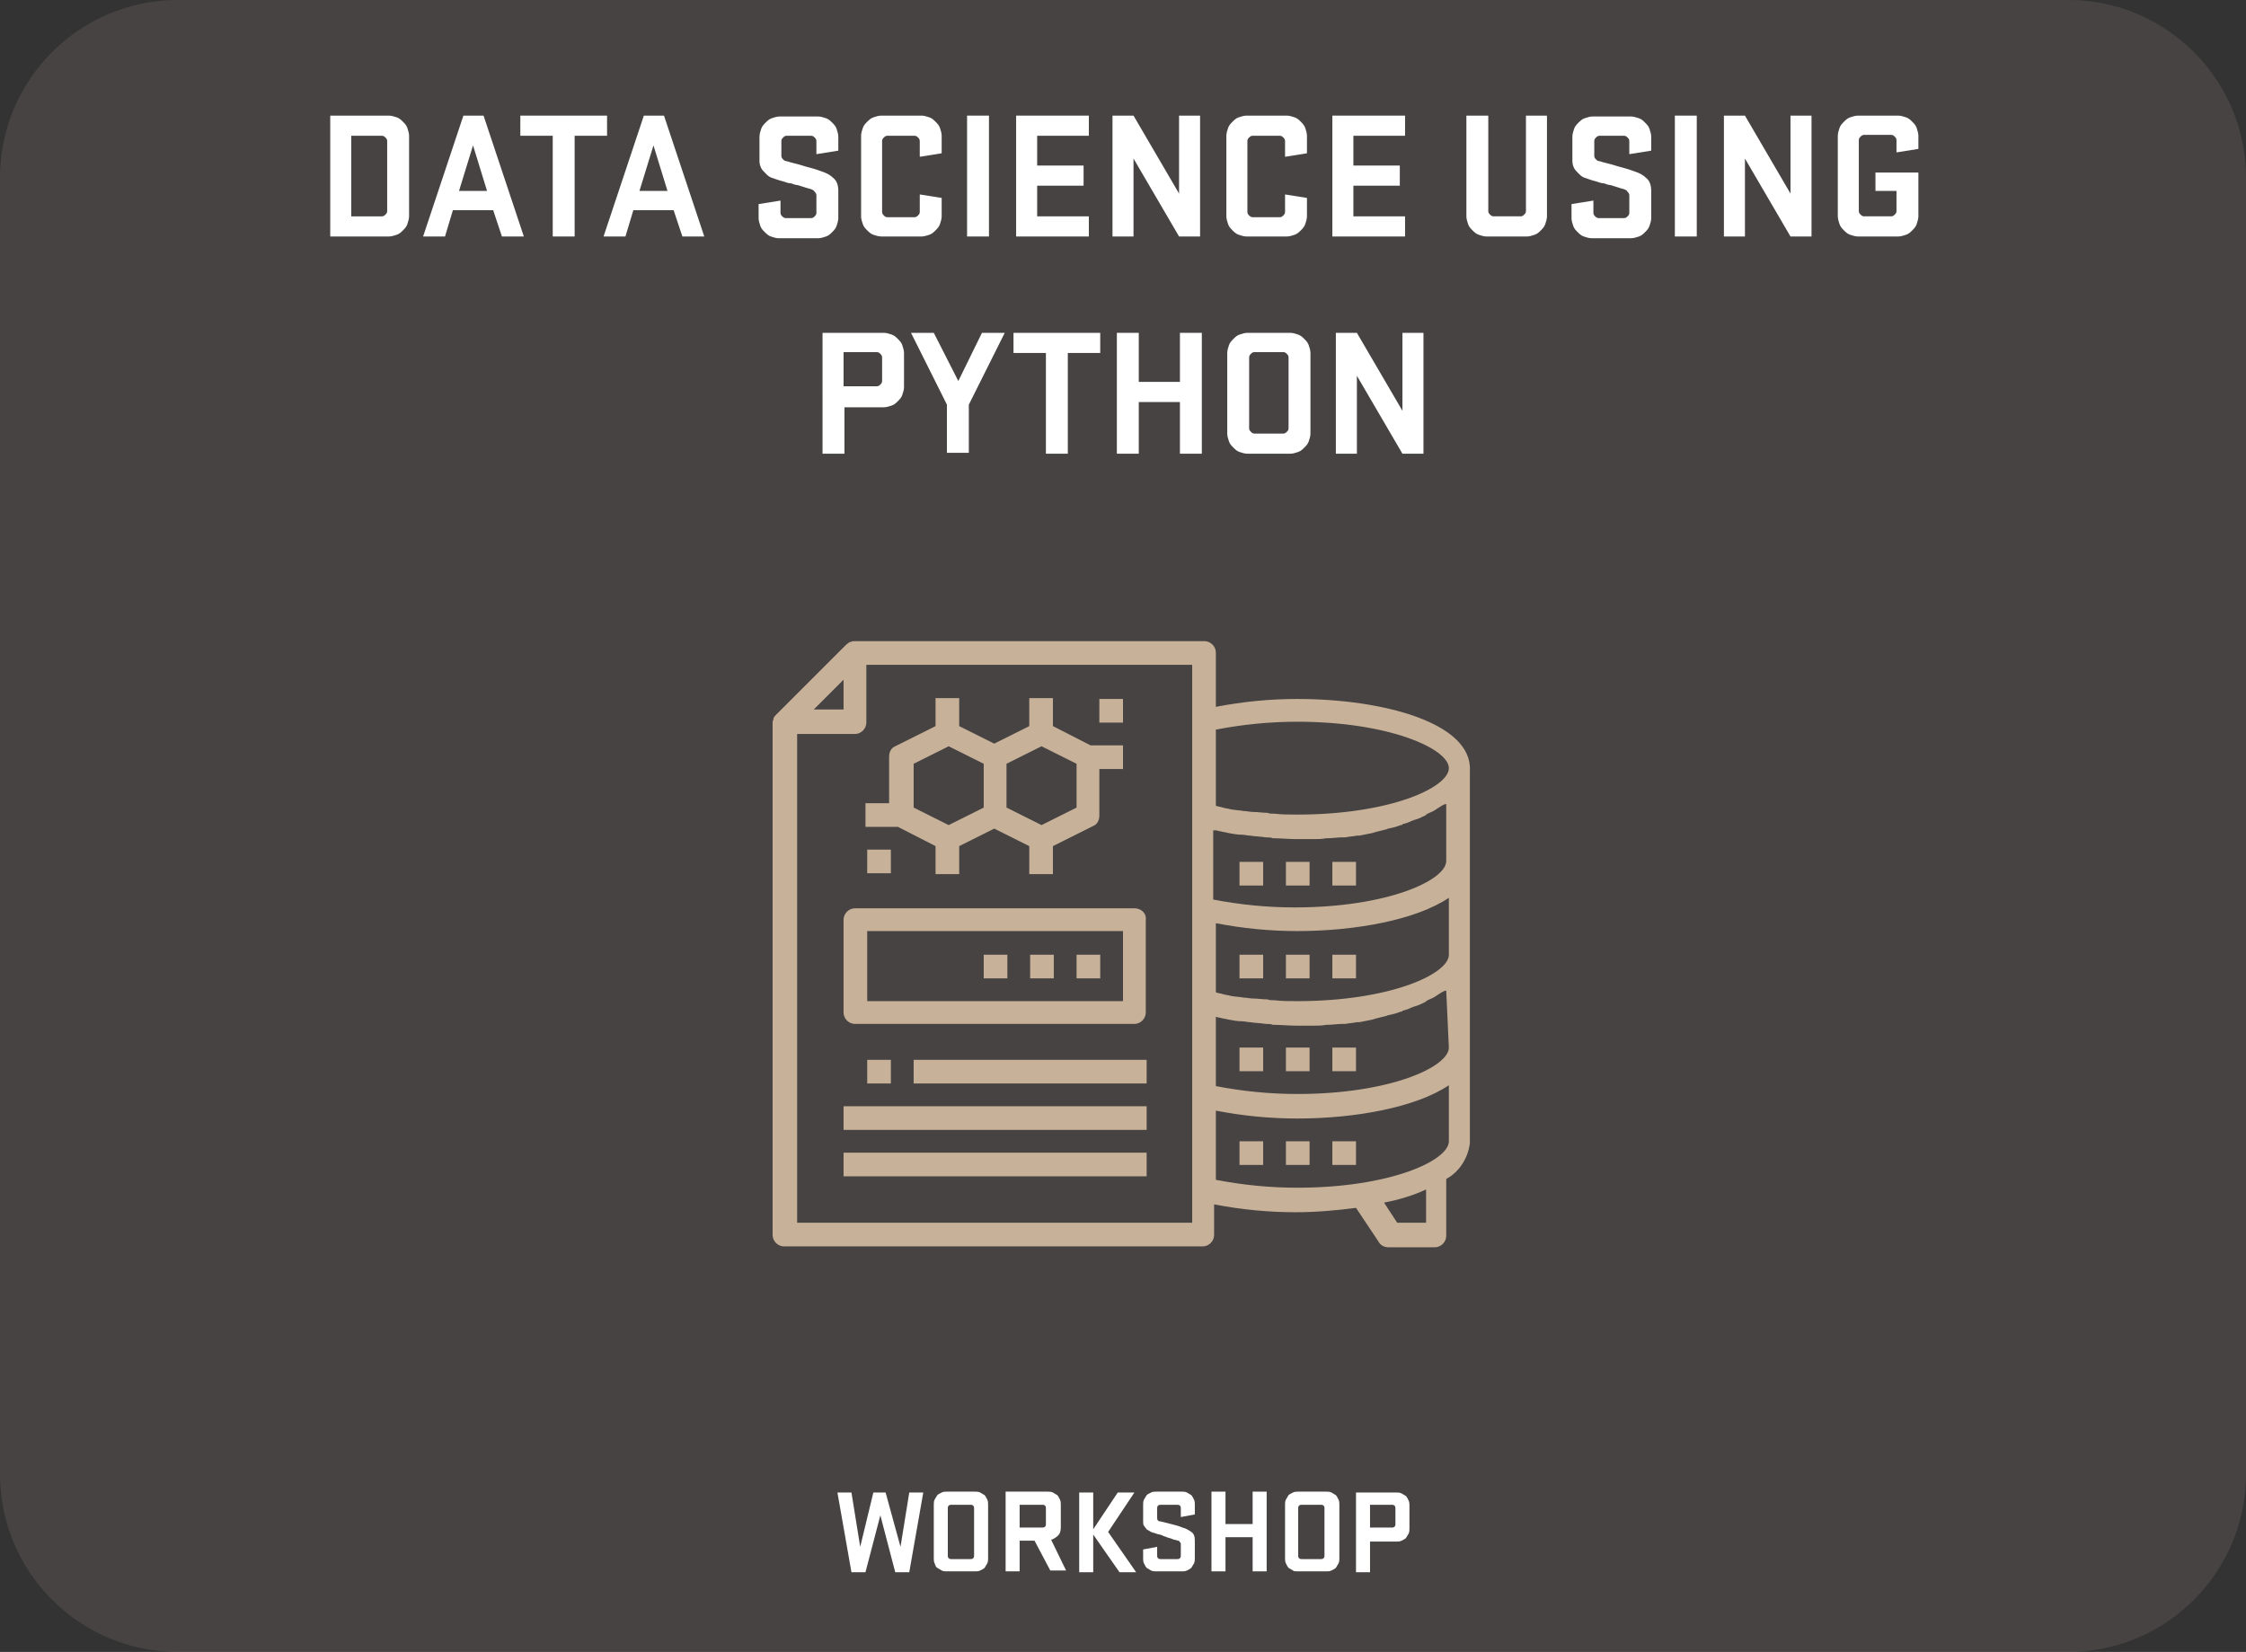 <?xml version="1.0" encoding="utf-8"?>
<!-- Generator: Adobe Illustrator 19.0.0, SVG Export Plug-In . SVG Version: 6.00 Build 0)  -->
<svg version="1.1" id="Layer_1" xmlns="http://www.w3.org/2000/svg" xmlns:xlink="http://www.w3.org/1999/xlink" x="0px" y="0px"
	 viewBox="-351 186.4 256.4 188.6" style="enable-background:new -351 186.4 256.4 188.6;" xml:space="preserve">
<rect x="-351" y="186.4" width="256.4" height="188.6" fill="#333333" stroke="none"/>
<style type="text/css">
	.st0{opacity:0.19;fill:#9E8B8A;enable-background:new    ;}
	.st1{enable-background:new    ;}
	.st2{fill:#FFFFFF;}
	.st3{fill:#C7B299;}
</style>
<path id="XMLID_40_" class="st0" d="M-114.9,375h-215.8c-11.2,0-20.3-9.1-20.3-20.3v-148c0-11.2,9.1-20.3,20.3-20.3h215.8
	c11.2,0,20.3,9.1,20.3,20.3v148C-94.6,365.9-103.7,375-114.9,375z"/>
<g class="st1">
	<path class="st2" d="M-313.3,199.6h6.7c0.3,0,0.6,0.1,0.9,0.2c0.3,0.1,0.5,0.3,0.7,0.5c0.2,0.2,0.4,0.4,0.5,0.7
		c0.1,0.3,0.2,0.6,0.2,0.9v9.2c0,0.3-0.1,0.6-0.2,0.9c-0.1,0.3-0.3,0.5-0.5,0.7c-0.2,0.2-0.4,0.4-0.7,0.5c-0.3,0.1-0.6,0.2-0.9,0.2
		h-6.7V199.6z M-306.8,202.5c0-0.2-0.1-0.3-0.2-0.4c-0.1-0.1-0.2-0.2-0.4-0.2h-3.5v9.2h3.5c0.2,0,0.3-0.1,0.4-0.2
		c0.1-0.1,0.2-0.2,0.2-0.4V202.5z"/>
	<path class="st2" d="M-291.2,213.4h-2.5l-1-3h-4.6l-0.9,3h-2.5l4.6-13.8h2.3L-291.2,213.4z M-298.6,208.2h3.2l-1.6-5.2
		L-298.6,208.2z"/>
	<path class="st2" d="M-291.7,199.6h10v2.3h-3.7v11.5h-2.5v-11.5h-3.7V199.6z"/>
	<path class="st2" d="M-270.6,213.4h-2.5l-1-3h-4.6l-0.9,3h-2.5l4.6-13.8h2.3L-270.6,213.4z M-278,208.2h3.2l-1.6-5.2L-278,208.2z"
		/>
	<path class="st2" d="M-258.4,208c-0.4-0.1-0.7-0.2-1-0.3c-0.3-0.1-0.6-0.2-0.8-0.2c-0.3-0.1-0.5-0.2-0.8-0.2
		c-0.3-0.1-0.6-0.2-1-0.3c-0.3-0.1-0.6-0.2-0.9-0.3s-0.5-0.3-0.7-0.5s-0.4-0.4-0.5-0.6c-0.1-0.2-0.2-0.5-0.2-0.8v-2.8
		c0-0.3,0.1-0.6,0.2-0.9c0.1-0.3,0.3-0.5,0.5-0.7c0.2-0.2,0.4-0.4,0.7-0.5c0.3-0.1,0.6-0.2,0.9-0.2h4.4c0.3,0,0.6,0.1,0.9,0.2
		c0.3,0.1,0.5,0.3,0.7,0.5c0.2,0.2,0.4,0.4,0.5,0.7c0.1,0.3,0.2,0.6,0.2,0.9v1.6l-2.5,0.4v-1.5c0-0.2-0.1-0.3-0.2-0.4
		c-0.1-0.1-0.2-0.2-0.4-0.2h-2.8c-0.2,0-0.3,0.1-0.4,0.2c-0.1,0.1-0.2,0.2-0.2,0.4v1.7c0,0.2,0.1,0.3,0.2,0.4
		c0.1,0.1,0.2,0.2,0.4,0.2c0.6,0.2,1.2,0.3,1.8,0.5c0.6,0.2,1.2,0.3,2,0.6c0.6,0.2,1.1,0.4,1.5,0.8c0.4,0.3,0.6,0.8,0.6,1.5v3.1
		c0,0.3-0.1,0.6-0.2,0.9c-0.1,0.3-0.3,0.5-0.5,0.7c-0.2,0.2-0.4,0.4-0.7,0.5c-0.3,0.1-0.6,0.2-0.9,0.2h-4.5c-0.3,0-0.6-0.1-0.9-0.2
		c-0.3-0.1-0.5-0.3-0.7-0.5c-0.2-0.2-0.4-0.4-0.5-0.7c-0.1-0.3-0.2-0.6-0.2-0.9v-1.6l2.5-0.4v1.4c0,0.2,0.1,0.3,0.2,0.4
		c0.1,0.1,0.2,0.2,0.4,0.2h2.9c0.2,0,0.3-0.1,0.4-0.2c0.1-0.1,0.2-0.2,0.2-0.4v-2c0-0.2-0.1-0.3-0.2-0.4
		C-258.1,208.1-258.2,208.1-258.4,208z"/>
	<path class="st2" d="M-246,208.6l2.5,0.4v2.1c0,0.3-0.1,0.6-0.2,0.9c-0.1,0.3-0.3,0.5-0.5,0.7c-0.2,0.2-0.4,0.4-0.7,0.5
		c-0.3,0.1-0.6,0.2-0.9,0.2h-4.6c-0.3,0-0.6-0.1-0.9-0.2c-0.3-0.1-0.5-0.3-0.7-0.5c-0.2-0.2-0.4-0.4-0.5-0.7
		c-0.1-0.3-0.2-0.6-0.2-0.9v-9.2c0-0.3,0.1-0.6,0.2-0.9c0.1-0.3,0.3-0.5,0.5-0.7c0.2-0.2,0.4-0.4,0.7-0.5c0.3-0.1,0.6-0.2,0.9-0.2
		h4.6c0.3,0,0.6,0.1,0.9,0.2c0.3,0.1,0.5,0.3,0.7,0.5c0.2,0.2,0.4,0.4,0.5,0.7c0.1,0.3,0.2,0.6,0.2,0.9v2l-2.5,0.4v-1.8
		c0-0.2-0.1-0.3-0.2-0.4c-0.1-0.1-0.2-0.2-0.4-0.2h-3.1c-0.2,0-0.3,0.1-0.4,0.2c-0.1,0.1-0.2,0.2-0.2,0.4v8.1c0,0.2,0.1,0.3,0.2,0.4
		c0.1,0.1,0.2,0.2,0.4,0.2h3.1c0.2,0,0.3-0.1,0.4-0.2c0.1-0.1,0.2-0.2,0.2-0.4V208.6z"/>
	<path class="st2" d="M-238.1,213.4h-2.5v-13.8h2.5V213.4z"/>
	<path class="st2" d="M-235,199.6h8.3v2.3h-5.9v3.4h5.3v2.3h-5.3v3.5h5.9v2.3h-8.3V199.6z"/>
	<path class="st2" d="M-214,213.4h-2.4l-5.2-8.9v8.9h-2.4v-13.8h2.4l5.2,8.9v-8.9h2.4V213.4z"/>
	<path class="st2" d="M-204.3,208.6l2.5,0.4v2.1c0,0.3-0.1,0.6-0.2,0.9c-0.1,0.3-0.3,0.5-0.5,0.7c-0.2,0.2-0.4,0.4-0.7,0.5
		c-0.3,0.1-0.6,0.2-0.9,0.2h-4.6c-0.3,0-0.6-0.1-0.9-0.2c-0.3-0.1-0.5-0.3-0.7-0.5c-0.2-0.2-0.4-0.4-0.5-0.7s-0.2-0.6-0.2-0.9v-9.2
		c0-0.3,0.1-0.6,0.2-0.9s0.3-0.5,0.5-0.7c0.2-0.2,0.4-0.4,0.7-0.5c0.3-0.1,0.6-0.2,0.9-0.2h4.6c0.3,0,0.6,0.1,0.9,0.2
		c0.3,0.1,0.5,0.3,0.7,0.5c0.2,0.2,0.4,0.4,0.5,0.7c0.1,0.3,0.2,0.6,0.2,0.9v2l-2.5,0.4v-1.8c0-0.2-0.1-0.3-0.2-0.4
		c-0.1-0.1-0.2-0.2-0.4-0.2h-3.1c-0.2,0-0.3,0.1-0.4,0.2s-0.2,0.2-0.2,0.4v8.1c0,0.2,0.1,0.3,0.2,0.4c0.1,0.1,0.2,0.2,0.4,0.2h3.1
		c0.2,0,0.3-0.1,0.4-0.2c0.1-0.1,0.2-0.2,0.2-0.4V208.6z"/>
	<path class="st2" d="M-198.9,199.6h8.3v2.3h-5.9v3.4h5.3v2.3h-5.3v3.5h5.9v2.3h-8.3V199.6z"/>
	<path class="st2" d="M-176.9,199.6h2.5v11.5c0,0.3-0.1,0.6-0.2,0.9c-0.1,0.3-0.3,0.5-0.5,0.7c-0.2,0.2-0.4,0.4-0.7,0.5
		c-0.3,0.1-0.6,0.2-0.9,0.2h-4.6c-0.3,0-0.6-0.1-0.9-0.2c-0.3-0.1-0.5-0.3-0.7-0.5c-0.2-0.2-0.4-0.4-0.5-0.7s-0.2-0.6-0.2-0.9v-11.5
		h2.5v10.9c0,0.2,0.1,0.3,0.2,0.4c0.1,0.1,0.2,0.2,0.4,0.2h3.1c0.2,0,0.3-0.1,0.4-0.2c0.1-0.1,0.2-0.2,0.2-0.4V199.6z"/>
	<path class="st2" d="M-165.6,208c-0.4-0.1-0.7-0.2-1-0.3c-0.3-0.1-0.6-0.2-0.8-0.2c-0.3-0.1-0.5-0.2-0.8-0.2
		c-0.3-0.1-0.6-0.2-1-0.3c-0.3-0.1-0.6-0.2-0.9-0.3s-0.5-0.3-0.7-0.5c-0.2-0.2-0.4-0.4-0.5-0.6c-0.1-0.2-0.2-0.5-0.2-0.8v-2.8
		c0-0.3,0.1-0.6,0.2-0.9s0.3-0.5,0.5-0.7c0.2-0.2,0.4-0.4,0.7-0.5c0.3-0.1,0.6-0.2,0.9-0.2h4.4c0.3,0,0.6,0.1,0.9,0.2
		c0.3,0.1,0.5,0.3,0.7,0.5c0.2,0.2,0.4,0.4,0.5,0.7c0.1,0.3,0.2,0.6,0.2,0.9v1.6l-2.5,0.4v-1.5c0-0.2-0.1-0.3-0.2-0.4
		c-0.1-0.1-0.2-0.2-0.4-0.2h-2.8c-0.2,0-0.3,0.1-0.4,0.2s-0.2,0.2-0.2,0.4v1.7c0,0.2,0.1,0.3,0.2,0.4c0.1,0.1,0.2,0.2,0.4,0.2
		c0.6,0.2,1.2,0.3,1.8,0.5c0.6,0.2,1.2,0.3,2,0.6c0.6,0.2,1.1,0.4,1.5,0.8c0.4,0.3,0.6,0.8,0.6,1.5v3.1c0,0.3-0.1,0.6-0.2,0.9
		s-0.3,0.5-0.5,0.7c-0.2,0.2-0.4,0.4-0.7,0.5c-0.3,0.1-0.6,0.2-0.9,0.2h-4.5c-0.3,0-0.6-0.1-0.9-0.2c-0.3-0.1-0.5-0.3-0.7-0.5
		c-0.2-0.2-0.4-0.4-0.5-0.7c-0.1-0.3-0.2-0.6-0.2-0.9v-1.6l2.5-0.4v1.4c0,0.2,0.1,0.3,0.2,0.4c0.1,0.1,0.2,0.2,0.4,0.2h2.9
		c0.2,0,0.3-0.1,0.4-0.2c0.1-0.1,0.2-0.2,0.2-0.4v-2c0-0.2-0.1-0.3-0.2-0.4C-165.3,208.1-165.4,208.1-165.6,208z"/>
	<path class="st2" d="M-157.3,213.4h-2.5v-13.8h2.5V213.4z"/>
	<path class="st2" d="M-144.2,213.4h-2.4l-5.2-8.9v8.9h-2.4v-13.8h2.4l5.2,8.9v-8.9h2.4V213.4z"/>
	<path class="st2" d="M-136.9,206.1h4.9v5c0,0.3-0.1,0.6-0.2,0.9c-0.1,0.3-0.3,0.5-0.5,0.7c-0.2,0.2-0.4,0.4-0.7,0.5
		s-0.6,0.2-0.9,0.2h-4.6c-0.3,0-0.6-0.1-0.9-0.2c-0.3-0.1-0.5-0.3-0.7-0.5c-0.2-0.2-0.4-0.4-0.5-0.7s-0.2-0.6-0.2-0.9v-9.2
		c0-0.3,0.1-0.6,0.2-0.9s0.3-0.5,0.5-0.7c0.2-0.2,0.4-0.4,0.7-0.5c0.3-0.1,0.6-0.2,0.9-0.2h4.6c0.3,0,0.6,0.1,0.9,0.2
		c0.3,0.1,0.5,0.3,0.7,0.5c0.2,0.2,0.4,0.4,0.5,0.7c0.1,0.3,0.2,0.6,0.2,0.9v1.5l-2.5,0.4v-1.4c0-0.2-0.1-0.3-0.2-0.4
		c-0.1-0.1-0.2-0.2-0.4-0.2h-3.1c-0.2,0-0.3,0.1-0.4,0.2s-0.2,0.2-0.2,0.4v8.1c0,0.2,0.1,0.3,0.2,0.4c0.1,0.1,0.2,0.2,0.4,0.2h3.1
		c0.2,0,0.3-0.1,0.4-0.2c0.1-0.1,0.2-0.2,0.2-0.4v-2.3h-2.4V206.1z"/>
	<path class="st2" d="M-257.1,224.4h7c0.3,0,0.6,0.1,0.9,0.2c0.3,0.1,0.5,0.3,0.7,0.5c0.2,0.2,0.4,0.4,0.5,0.7
		c0.1,0.3,0.2,0.6,0.2,0.9v3.9c0,0.3-0.1,0.6-0.2,0.9c-0.1,0.3-0.3,0.5-0.5,0.7c-0.2,0.2-0.4,0.4-0.7,0.5s-0.6,0.2-0.9,0.2h-4.5v5.3
		h-2.5V224.4z M-250.3,227.2c0-0.2-0.1-0.3-0.2-0.4c-0.1-0.1-0.2-0.2-0.4-0.2h-3.8v3.9h3.8c0.2,0,0.3-0.1,0.4-0.2
		c0.1-0.1,0.2-0.2,0.2-0.4V227.2z"/>
	<path class="st2" d="M-241.6,229.9l2.7-5.5h2.6l-4.1,8.2v5.5h-2.5v-5.5l-4.1-8.2h2.6L-241.6,229.9z"/>
	<path class="st2" d="M-235.4,224.4h10v2.3h-3.7v11.5h-2.5v-11.5h-3.7V224.4z"/>
	<path class="st2" d="M-216.3,232.3h-4.7v5.9h-2.5v-13.8h2.5v5.6h4.7v-5.6h2.5v13.8h-2.5V232.3z"/>
	<path class="st2" d="M-209.5,238c-0.3-0.1-0.5-0.3-0.7-0.5c-0.2-0.2-0.4-0.4-0.5-0.7c-0.1-0.3-0.2-0.6-0.2-0.9v-9.2
		c0-0.3,0.1-0.6,0.2-0.9c0.1-0.3,0.3-0.5,0.5-0.7c0.2-0.2,0.4-0.4,0.7-0.5c0.3-0.1,0.6-0.2,0.9-0.2h4.9c0.3,0,0.6,0.1,0.9,0.2
		c0.3,0.1,0.5,0.3,0.7,0.5c0.2,0.2,0.4,0.4,0.5,0.7c0.1,0.3,0.2,0.6,0.2,0.9v9.2c0,0.3-0.1,0.6-0.2,0.9c-0.1,0.3-0.3,0.5-0.5,0.7
		c-0.2,0.2-0.4,0.4-0.7,0.5c-0.3,0.1-0.6,0.2-0.9,0.2h-4.9C-208.9,238.2-209.2,238.1-209.5,238z M-203.9,227.2
		c0-0.2-0.1-0.3-0.2-0.4c-0.1-0.1-0.2-0.2-0.4-0.2h-3.3c-0.2,0-0.3,0.1-0.4,0.2c-0.1,0.1-0.2,0.2-0.2,0.4v8.1c0,0.2,0.1,0.3,0.2,0.4
		c0.1,0.1,0.2,0.2,0.4,0.2h3.3c0.2,0,0.3-0.1,0.4-0.2c0.1-0.1,0.2-0.2,0.2-0.4V227.2z"/>
	<path class="st2" d="M-188.5,238.2h-2.4l-5.2-8.9v8.9h-2.4v-13.8h2.4l5.2,8.9v-8.9h2.4V238.2z"/>
</g>
<g>
	<g>
		<path class="st2" d="M-251.3,356.8h1.4l1.7,6.2l1-6.2h1.6l-1.6,9.1h-1.6l-1.7-6.5l-1.7,6.5h-1.6l-1.6-9.1h1.6l1,6.2L-251.3,356.8z
			"/>
		<path class="st2" d="M-243.5,365.7c-0.2-0.1-0.3-0.2-0.5-0.3s-0.2-0.3-0.3-0.5s-0.1-0.4-0.1-0.6v-6.1c0-0.2,0-0.4,0.1-0.6
			c0.1-0.2,0.2-0.3,0.3-0.5c0.1-0.1,0.3-0.2,0.5-0.3s0.4-0.1,0.6-0.1h3.2c0.2,0,0.4,0,0.6,0.1c0.2,0.1,0.3,0.2,0.5,0.3
			c0.1,0.1,0.2,0.3,0.3,0.5c0.1,0.2,0.1,0.4,0.1,0.6v6.1c0,0.2,0,0.4-0.1,0.6s-0.2,0.3-0.3,0.5c-0.1,0.1-0.3,0.2-0.5,0.3
			c-0.2,0.1-0.4,0.1-0.6,0.1h-3.2C-243.1,365.8-243.3,365.8-243.5,365.7z M-239.8,358.6c0-0.1,0-0.2-0.1-0.3
			c-0.1-0.1-0.2-0.1-0.3-0.1h-2.2c-0.1,0-0.2,0-0.3,0.1c-0.1,0.1-0.1,0.2-0.1,0.3v5.4c0,0.1,0,0.2,0.1,0.3c0.1,0.1,0.2,0.1,0.3,0.1
			h2.2c0.1,0,0.2,0,0.3-0.1c0.1-0.1,0.1-0.2,0.1-0.3V358.6z"/>
		<path class="st2" d="M-232.9,362.3h-1.7v3.5h-1.6v-9.1h4.8c0.2,0,0.4,0,0.6,0.1c0.2,0.1,0.3,0.2,0.5,0.3c0.1,0.1,0.2,0.3,0.3,0.5
			c0.1,0.2,0.1,0.4,0.1,0.6v2.6c0,0.4-0.1,0.7-0.3,0.9s-0.5,0.4-0.8,0.5l1.7,3.5h-1.8L-232.9,362.3z M-231.6,358.6
			c0-0.1,0-0.2-0.1-0.3c-0.1-0.1-0.2-0.1-0.3-0.1h-2.6v2.6h2.6c0.1,0,0.2,0,0.3-0.1c0.1-0.1,0.1-0.2,0.1-0.3V358.6z"/>
		<path class="st2" d="M-227.8,356.8h1.6v4.2l2.8-4.2h1.9l-3,4.5l3.2,4.6h-1.9l-3-4.3v4.3h-1.6V356.8z"/>
		<path class="st2" d="M-216.5,362.3c-0.3-0.1-0.5-0.1-0.7-0.2s-0.4-0.1-0.6-0.2s-0.4-0.1-0.5-0.2c-0.2-0.1-0.4-0.1-0.7-0.2
			c-0.2-0.1-0.4-0.1-0.6-0.2c-0.2-0.1-0.3-0.2-0.5-0.3c-0.1-0.1-0.2-0.3-0.3-0.4s-0.1-0.3-0.1-0.5v-1.9c0-0.2,0-0.4,0.1-0.6
			c0.1-0.2,0.2-0.3,0.3-0.5c0.1-0.1,0.3-0.2,0.5-0.3s0.4-0.1,0.6-0.1h2.9c0.2,0,0.4,0,0.6,0.1c0.2,0.1,0.3,0.2,0.5,0.3
			c0.1,0.1,0.2,0.3,0.3,0.5c0.1,0.2,0.1,0.4,0.1,0.6v1.1l-1.6,0.3v-1c0-0.1,0-0.2-0.1-0.3c-0.1-0.1-0.2-0.1-0.3-0.1h-1.9
			c-0.1,0-0.2,0-0.3,0.1c-0.1,0.1-0.1,0.2-0.1,0.3v1.1c0,0.1,0,0.2,0.1,0.3c0.1,0.1,0.2,0.1,0.3,0.1c0.4,0.1,0.8,0.2,1.2,0.3
			c0.4,0.1,0.8,0.2,1.3,0.4c0.4,0.1,0.7,0.3,1,0.5c0.3,0.2,0.4,0.5,0.4,1v2c0,0.2,0,0.4-0.1,0.6s-0.2,0.3-0.3,0.5
			c-0.1,0.1-0.3,0.2-0.5,0.3c-0.2,0.1-0.4,0.1-0.6,0.1h-2.9c-0.2,0-0.4,0-0.6-0.1s-0.3-0.2-0.5-0.3c-0.1-0.1-0.2-0.3-0.3-0.5
			s-0.1-0.4-0.1-0.6v-1l1.6-0.3v1c0,0.1,0,0.2,0.1,0.3c0.1,0.1,0.2,0.1,0.3,0.1h1.9c0.1,0,0.2,0,0.3-0.1c0.1-0.1,0.1-0.2,0.1-0.3
			v-1.3c0-0.1,0-0.2-0.1-0.2C-216.3,362.4-216.4,362.3-216.5,362.3z"/>
		<path class="st2" d="M-208,361.9h-3.1v3.9h-1.6v-9.1h1.6v3.7h3.1v-3.7h1.6v9.1h-1.6V361.9z"/>
		<path class="st2" d="M-203.4,365.7c-0.2-0.1-0.3-0.2-0.5-0.3c-0.1-0.1-0.2-0.3-0.3-0.5s-0.1-0.4-0.1-0.6v-6.1c0-0.2,0-0.4,0.1-0.6
			c0.1-0.2,0.2-0.3,0.3-0.5c0.1-0.1,0.3-0.2,0.5-0.3c0.2-0.1,0.4-0.1,0.6-0.1h3.2c0.2,0,0.4,0,0.6,0.1s0.3,0.2,0.5,0.3
			c0.1,0.1,0.2,0.3,0.3,0.5c0.1,0.2,0.1,0.4,0.1,0.6v6.1c0,0.2,0,0.4-0.1,0.6s-0.2,0.3-0.3,0.5c-0.1,0.1-0.3,0.2-0.5,0.3
			s-0.4,0.1-0.6,0.1h-3.2C-203.1,365.8-203.3,365.8-203.4,365.7z M-199.8,358.6c0-0.1,0-0.2-0.1-0.3c-0.1-0.1-0.2-0.1-0.3-0.1h-2.2
			c-0.1,0-0.2,0-0.3,0.1c-0.1,0.1-0.1,0.2-0.1,0.3v5.4c0,0.1,0,0.2,0.1,0.3c0.1,0.1,0.2,0.1,0.3,0.1h2.2c0.1,0,0.2,0,0.3-0.1
			c0.1-0.1,0.1-0.2,0.1-0.3V358.6z"/>
		<path class="st2" d="M-196.2,356.8h4.6c0.2,0,0.4,0,0.6,0.1s0.3,0.2,0.5,0.3c0.1,0.1,0.2,0.3,0.3,0.5c0.1,0.2,0.1,0.4,0.1,0.6v2.6
			c0,0.2,0,0.4-0.1,0.6c-0.1,0.2-0.2,0.3-0.3,0.5c-0.1,0.1-0.3,0.2-0.5,0.3s-0.4,0.1-0.6,0.1h-3v3.5h-1.6V356.8z M-191.7,358.6
			c0-0.1,0-0.2-0.1-0.3c-0.1-0.1-0.2-0.1-0.3-0.1h-2.5v2.6h2.5c0.1,0,0.2,0,0.3-0.1c0.1-0.1,0.1-0.2,0.1-0.3V358.6z"/>
	</g>
</g>
<g>
	<g>
		<g>
			<path class="st3" d="M-226.5,271.5l-4.3-2.2v-3.2h-2.7v3.2l-4,2l-4-2v-3.2h-2.7v3.2l-4.6,2.3c-0.5,0.2-0.7,0.7-0.7,1.2v5.3h-2.7
				v2.7h3.7l4.3,2.2v3.2h2.7v-3.2l4-2l4,2v3.2h2.7v-3.2l4.6-2.3c0.5-0.2,0.7-0.7,0.7-1.2v-5.3h2.7v-2.7
				C-222.8,271.5-226.5,271.5-226.5,271.5z M-238.7,278.6l-4,2l-4-2v-5l4-2l4,2V278.6z M-228.1,278.6l-4,2l-4-2v-5l4-2l4,2V278.6z"
				/>
		</g>
	</g>
	<g>
		<g>
			<rect x="-225.5" y="266.2" class="st3" width="2.7" height="2.7"/>
		</g>
	</g>
	<g>
		<g>
			<rect x="-252" y="283.4" class="st3" width="2.7" height="2.7"/>
		</g>
	</g>
	<g>
		<g>
			<rect x="-204.2" y="295.4" class="st3" width="2.7" height="2.7"/>
		</g>
	</g>
	<g>
		<g>
			<rect x="-209.5" y="295.4" class="st3" width="2.7" height="2.7"/>
		</g>
	</g>
	<g>
		<g>
			<rect x="-198.9" y="295.4" class="st3" width="2.7" height="2.7"/>
		</g>
	</g>
	<g>
		<g>
			<rect x="-204.2" y="284.8" class="st3" width="2.7" height="2.7"/>
		</g>
	</g>
	<g>
		<g>
			<rect x="-209.5" y="284.8" class="st3" width="2.7" height="2.7"/>
		</g>
	</g>
	<g>
		<g>
			<rect x="-198.9" y="284.8" class="st3" width="2.7" height="2.7"/>
		</g>
	</g>
	<g>
		<g>
			<rect x="-204.2" y="306" class="st3" width="2.7" height="2.7"/>
		</g>
	</g>
	<g>
		<g>
			<rect x="-209.5" y="306" class="st3" width="2.7" height="2.7"/>
		</g>
	</g>
	<g>
		<g>
			<rect x="-198.9" y="306" class="st3" width="2.7" height="2.7"/>
		</g>
	</g>
	<g>
		<g>
			<rect x="-204.2" y="316.7" class="st3" width="2.7" height="2.7"/>
		</g>
	</g>
	<g>
		<g>
			<rect x="-209.5" y="316.7" class="st3" width="2.7" height="2.7"/>
		</g>
	</g>
	<g>
		<g>
			<rect x="-198.9" y="316.7" class="st3" width="2.7" height="2.7"/>
		</g>
	</g>
	<g>
		<g>
			<path class="st3" d="M-202.9,266.2c-3.1,0-6.2,0.3-9.3,0.9v-6.2c0-0.7-0.6-1.3-1.3-1.3h-39.9c0,0,0,0-0.1,0c-0.1,0-0.2,0-0.4,0.1
				c0,0-0.1,0-0.1,0c-0.1,0.1-0.3,0.2-0.4,0.3l-8,8c-0.1,0.1-0.2,0.2-0.3,0.4c0,0,0,0.1,0,0.1c0,0.1-0.1,0.2-0.1,0.3
				c0,0,0,0.1,0,0.1v58.5c0,0.7,0.6,1.3,1.3,1.3h47.8c0.7,0,1.3-0.6,1.3-1.3v-3.5c3.1,0.6,6.2,0.9,9.3,0.9c2.3,0,4.6-0.2,6.9-0.5
				l2.6,3.9c0.2,0.4,0.7,0.6,1.1,0.6h5.3c0.7,0,1.3-0.6,1.3-1.3v-6.5c1.5-0.8,2.5-2.4,2.7-4.1v-42.5
				C-182.9,268.9-193.2,266.2-202.9,266.2z M-254.7,264v3.4h-3.4L-254.7,264z M-214.8,326H-260v-55.8h6.6c0.7,0,1.3-0.6,1.3-1.3
				v-6.6h37.2V326z M-212.2,269.7c3.1-0.6,6.2-0.9,9.3-0.9c10.5,0,17.3,3.1,17.3,5.3s-6.7,5.3-17.3,5.3c-0.9,0-1.8,0-2.6-0.1
				c-0.3,0-0.6,0-0.8-0.1c-0.6,0-1.1-0.1-1.7-0.1c-0.3,0-0.6-0.1-1-0.1c-0.5-0.1-1-0.1-1.5-0.2c-0.3-0.1-0.6-0.1-0.9-0.2
				c-0.3-0.1-0.5-0.1-0.8-0.2V269.7z M-212.2,281.2c0.2,0,0.3,0.1,0.5,0.1c0.3,0.1,0.6,0.1,0.9,0.2c0.5,0.1,1.1,0.2,1.6,0.2
				c0.3,0,0.6,0.1,0.9,0.1c0.6,0.1,1.2,0.1,1.8,0.2c0.3,0,0.6,0,0.8,0.1c0.9,0,1.8,0.1,2.7,0.1c0.5,0,1.1,0,1.6,0c0.1,0,0.3,0,0.4,0
				c0.5,0,0.9,0,1.4-0.1l0.2,0c0.5,0,1.1-0.1,1.6-0.1l0.4,0c0.4-0.1,0.9-0.1,1.3-0.2l0.3,0c0.5-0.1,1-0.2,1.5-0.3l0.3-0.1
				c0.4-0.1,0.8-0.2,1.2-0.3c0.1,0,0.2-0.1,0.3-0.1c0.5-0.1,0.9-0.2,1.4-0.4c0.1,0,0.2,0,0.2-0.1c0.4-0.1,0.7-0.2,1.1-0.4
				c0.1,0,0.2-0.1,0.3-0.1c0.4-0.1,0.8-0.3,1.2-0.5c0,0,0.1,0,0.1-0.1c0.3-0.2,0.7-0.3,1-0.5l0.3-0.2c0.3-0.2,0.6-0.4,0.9-0.5
				c0,0,0,0,0.1,0l0,0v6.5c0,2.2-6.7,5.3-17.3,5.3c-3.1,0-6.2-0.3-9.3-0.9V281.2z M-185.6,288.9v6.5c0,2.2-6.7,5.3-17.3,5.3
				c-0.9,0-1.8,0-2.6-0.1c-0.3,0-0.6,0-0.8-0.1c-0.6,0-1.1-0.1-1.7-0.1c-0.3,0-0.6-0.1-1-0.1c-0.5-0.1-1-0.1-1.5-0.2
				c-0.3-0.1-0.6-0.1-0.9-0.2c-0.3-0.1-0.5-0.1-0.8-0.2v-7.9c3.1,0.6,6.2,0.9,9.3,0.9C-196.2,292.7-189.3,291.4-185.6,288.9z
				 M-188.2,326h-3.3l-1.5-2.3c1.6-0.3,3.3-0.8,4.8-1.5V326z M-185.6,316.7c0,2.2-6.7,5.3-17.3,5.3c-3.1,0-6.2-0.3-9.3-0.9v-7.9
				c3.1,0.6,6.2,0.9,9.3,0.9c6.7,0,13.6-1.3,17.3-3.8V316.7z M-185.6,306c0,2.2-6.7,5.3-17.3,5.3c-3.1,0-6.2-0.3-9.3-0.9v-7.9
				c0.2,0,0.3,0.1,0.5,0.1c0.3,0.1,0.6,0.1,0.9,0.2c0.5,0.1,1.1,0.2,1.6,0.2c0.3,0,0.6,0.1,0.9,0.1c0.6,0.1,1.2,0.1,1.8,0.2
				c0.3,0,0.6,0,0.8,0.1c0.9,0,1.8,0.1,2.7,0.1c0.5,0,1.1,0,1.6,0c0.1,0,0.3,0,0.4,0c0.5,0,0.9,0,1.4-0.1l0.2,0
				c0.5,0,1.1-0.1,1.6-0.1l0.4,0c0.4-0.1,0.9-0.1,1.3-0.2l0.3,0c0.5-0.1,1-0.2,1.5-0.3l0.3-0.1c0.4-0.1,0.8-0.2,1.2-0.3
				c0.1,0,0.2-0.1,0.3-0.1c0.5-0.1,0.9-0.2,1.4-0.4c0.1,0,0.2,0,0.2-0.1c0.4-0.1,0.7-0.2,1.1-0.4c0.1,0,0.2-0.1,0.3-0.1
				c0.4-0.1,0.8-0.3,1.2-0.5c0,0,0.1,0,0.1-0.1c0.3-0.2,0.7-0.3,1-0.5l0.3-0.2c0.3-0.2,0.6-0.4,0.9-0.5c0,0,0,0,0.1,0h0L-185.6,306z
				"/>
		</g>
	</g>
	<g>
		<g>
			<rect x="-254.7" y="312.7" class="st3" width="34.6" height="2.7"/>
		</g>
	</g>
	<g>
		<g>
			<rect x="-254.7" y="318" class="st3" width="34.6" height="2.7"/>
		</g>
	</g>
	<g>
		<g>
			<rect x="-246.7" y="307.4" class="st3" width="26.6" height="2.7"/>
		</g>
	</g>
	<g>
		<g>
			<rect x="-252" y="307.4" class="st3" width="2.7" height="2.7"/>
		</g>
	</g>
	<g>
		<g>
			<path class="st3" d="M-221.5,290.1h-31.9c-0.7,0-1.3,0.6-1.3,1.3V302c0,0.7,0.6,1.3,1.3,1.3h31.9c0.7,0,1.3-0.6,1.3-1.3v-10.6
				C-220.1,290.7-220.7,290.1-221.5,290.1z M-222.8,300.7H-252v-8h29.2V300.7z"/>
		</g>
	</g>
	<g>
		<g>
			<rect x="-228.1" y="295.4" class="st3" width="2.7" height="2.7"/>
		</g>
	</g>
	<g>
		<g>
			<rect x="-233.4" y="295.4" class="st3" width="2.7" height="2.7"/>
		</g>
	</g>
	<g>
		<g>
			<rect x="-238.7" y="295.4" class="st3" width="2.7" height="2.7"/>
		</g>
	</g>
</g>
</svg>
